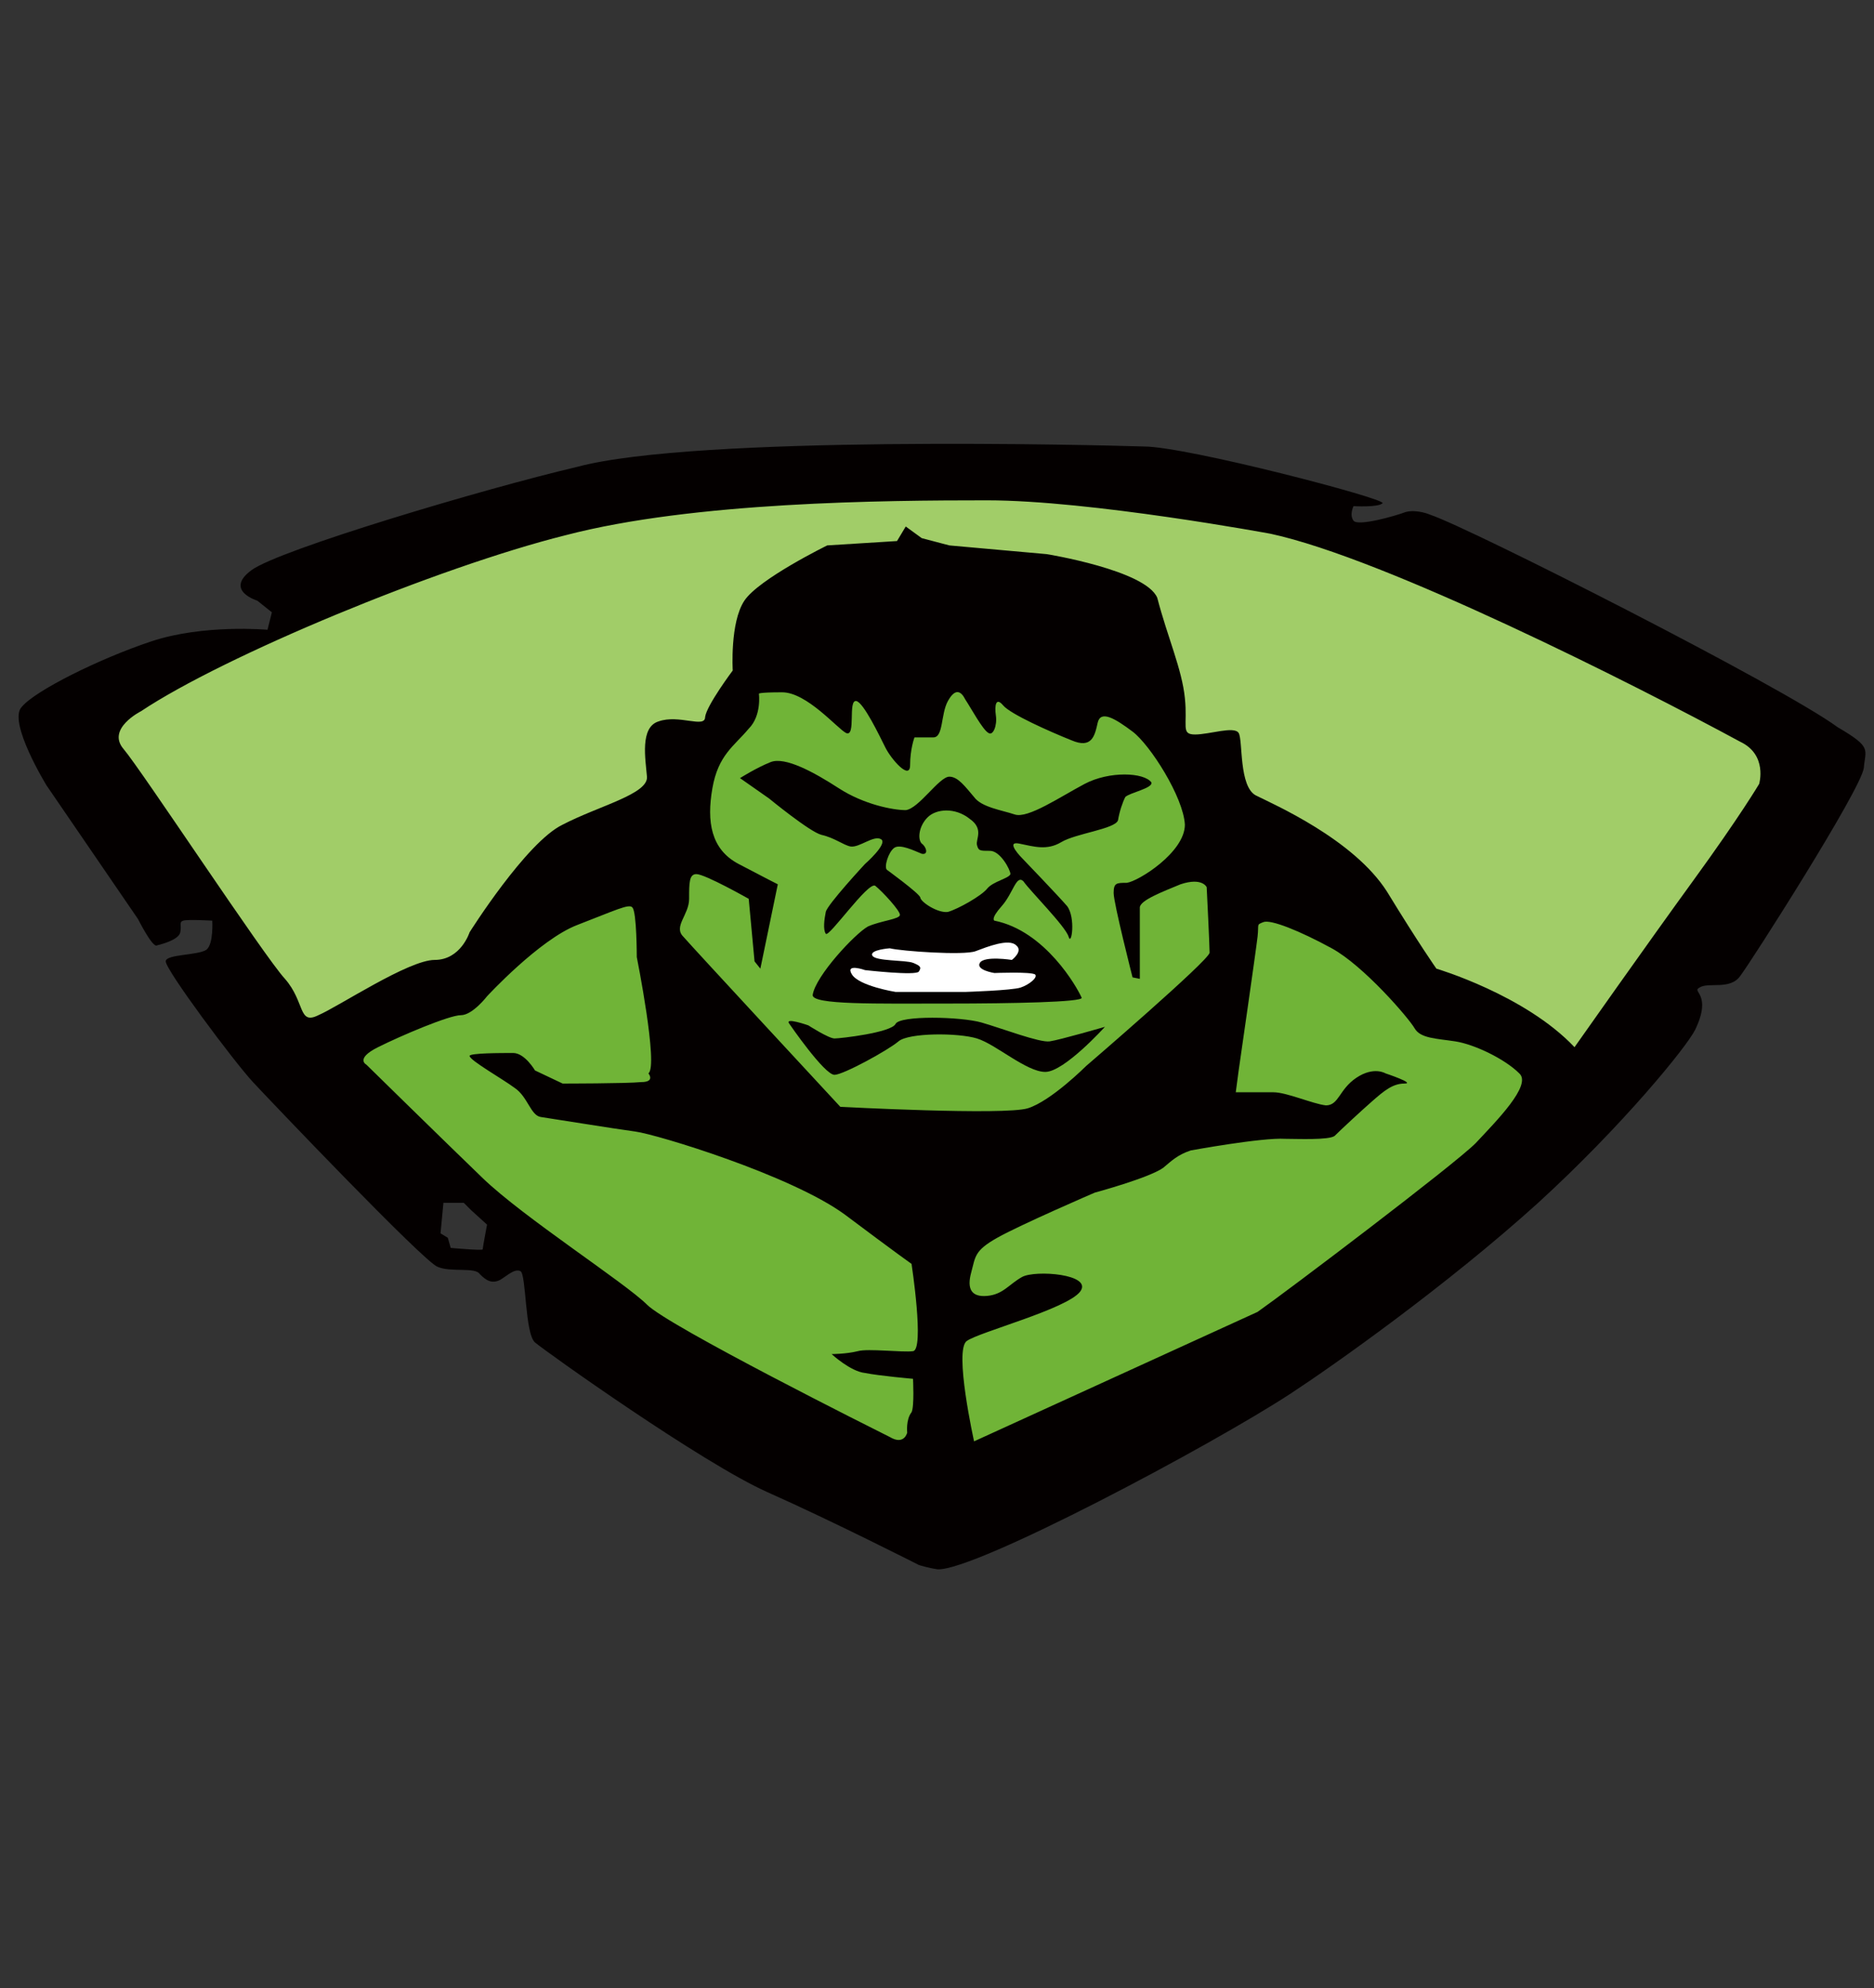 <?xml version="1.0" encoding="utf-8"?>
<!-- Generator: Adobe Illustrator 27.0.0, SVG Export Plug-In . SVG Version: 6.00 Build 0)  -->
<svg version="1.1" id="图层_1" xmlns="http://www.w3.org/2000/svg" xmlns:xlink="http://www.w3.org/1999/xlink" x="0px" y="0px"
	 viewBox="0 0 128.9 136.7" style="enable-background:new 0 0 128.9 136.7;" xml:space="preserve">
<rect x="0" y="0" width="128.9" height="136.7" fill="#333333" stroke="none"/>
<style type="text/css">
	.st0{fill:#70B437;}
	.st1{fill:#FFFFFF;}
	.st2{fill:#A1CD68;}
	.st3{fill:#040000;}
</style>
<g>
	<polygon class="st0" points="65.4,103 105.5,81.8 106.2,72.8 85.8,58.4 76.1,43.3 55.6,43.7 50.5,48.1 46.4,52.4 36.8,63.2 
		23.5,71.5 31.9,81.2 45.3,93.2 61.6,103.5 	"/>
	<polygon class="st1" points="57.5,67.3 61.1,68.8 69.9,68.5 71.9,67.1 69.7,64.5 65.3,64.8 61.7,64.2 57.5,67 	"/>
	<polygon class="st2" points="21.8,72.7 16.2,63.9 8,53.5 5.8,49.1 19.5,43.3 40.7,34.5 86.5,33.8 93.7,37.7 115.1,45.4 123.7,53.9 
		109.7,72.7 100.9,70.1 84.6,56 74,44 53.2,42.8 44.2,58.7 	"/>
	<g>
		<path class="st3" d="M76,70.6c0,0-2.8,3.1-4.1,3.1c-1.3,0-3.4-1.9-4.7-2.3c-1.3-0.4-4.7-0.4-5.4,0.2c-0.7,0.6-3.8,2.3-4.4,2.3
			c-0.7,0-3.1-3.5-3.1-3.5c-0.4-0.5,1.3,0.1,1.3,0.1s1.4,0.9,1.8,0.9c0.4,0,3.9-0.4,4.2-1c0.3-0.6,4.5-0.5,5.9-0.1s4,1.4,4.7,1.3
			C72.9,71.5,76,70.6,76,70.6z"/>
		<g>
			<path class="st3" d="M79.2,53.8c-0.5-0.7-2.9-0.8-4.6,0.1c-1.7,0.9-3.9,2.4-4.8,2.1c-0.9-0.3-2.3-0.5-2.8-1.2
				c-0.6-0.7-1.1-1.4-1.7-1.4c-0.7,0-2.1,2.2-3,2.3c-0.9,0-2.9-0.4-4.6-1.5c-1.7-1.1-3.7-2.2-4.7-1.8c-1,0.4-2.1,1.1-2.1,1.1l2,1.4
				c0,0,2.8,2.3,3.6,2.5c0.9,0.2,1.5,0.7,2,0.8c0.6,0.1,1.6-0.8,2.1-0.5c0.5,0.3-1.1,1.7-1.1,1.7s-2.6,2.8-2.7,3.3
				c-0.1,0.5-0.2,1.2,0,1.5c0.2,0.3,2.9-3.6,3.4-3.3c0.5,0.4,1.7,1.7,1.7,2c0,0.3-1.3,0.4-2.2,0.8c-0.9,0.5-3.6,3.4-3.8,4.7
				c-0.1,0.7,4.4,0.6,9.3,0.6c4.4,0,9.3-0.1,9.2-0.4c-0.3-0.7-2.5-4.6-6-5.3c0,0-0.3-0.1,0.5-1c0.8-0.9,1-2.2,1.5-1.7
				c0.4,0.6,2.9,3.1,3.1,3.8c0.2,0.7,0.5-1.3-0.1-2.1c-0.6-0.7-3.1-3.3-3.1-3.3s-1.2-1.2-0.2-1c1,0.2,1.9,0.5,2.9-0.1
				c1-0.6,3.7-0.9,3.9-1.5c0.1-0.6,0.3-1.2,0.5-1.6C77.7,54.5,79.3,54.2,79.2,53.8z M69.9,65c0.5,0.4-0.3,1-0.3,1s-1.9-0.3-2.2,0.2
				c-0.3,0.5,1,0.7,1,0.7s2.5-0.1,2.8,0.1c0.2,0.2-0.4,0.7-1,0.9c-0.6,0.2-3.8,0.3-3.8,0.3l-4.8,0c0,0-2.5-0.4-3-1.2
				c-0.5-0.8,0.9-0.3,0.9-0.3s3.5,0.4,3.7,0.1c0.2-0.3,0.1-0.4-0.4-0.6c-0.5-0.2-2.6-0.1-2.8-0.5c-0.2-0.4,1.2-0.5,1.2-0.5
				c0.8,0.2,5.1,0.5,5.9,0.2S69.4,64.5,69.9,65z M67.9,61.1c-0.4,0.5-2,1.4-2.7,1.6c-0.7,0.1-1.9-0.7-1.9-1
				c-0.1-0.3-2.3-1.9-2.3-1.9c-0.2-0.2,0.1-1.2,0.5-1.5c0.4-0.3,1.4,0.2,1.9,0.4c0.5,0.1,0.3-0.5,0-0.7c-0.3-0.3-0.2-1.2,0.4-1.8
				c0.6-0.6,1.9-0.7,2.9,0.1c1,0.7,0.4,1.4,0.5,1.8c0.1,0.4,0.2,0.4,0.9,0.4c0.7,0,1.4,1.3,1.4,1.6C69.4,60.4,68.3,60.6,67.9,61.1z"
				/>
			<path class="st3" d="M126.4,50c-3.8-2.8-25.3-13.7-28-14.6c0,0-0.9-0.4-1.7-0.2c-0.8,0.3-3.3,1-3.6,0.6c-0.3-0.4,0-1,0-1
				s1.7,0.1,2-0.2c0.3-0.3-13.5-3.9-16.4-3.9c-3-0.1-30.8-0.8-39,1.4c-6.4,1.5-20.5,5.7-22.4,7.1c-1.9,1.4,0.4,2.1,0.4,2.1l1,0.8
				l-0.3,1.2c0,0-4.4-0.4-8,0.8c-3.6,1.2-8,3.4-8.9,4.5C0.5,49.6,3.2,54,3.2,54l6.3,9.2c0,0,1,2,1.3,1.8c0.4-0.1,1.5-0.4,1.6-0.9
				c0.1-0.5-0.1-0.7,0.2-0.8c0.3-0.1,2,0,2,0s0.1,1.6-0.4,2c-0.6,0.4-2.8,0.3-2.8,0.8c0,0.6,4.7,6.9,6,8.3
				c1.3,1.4,11.8,12.4,12.7,12.7c0.9,0.4,2.6,0,2.9,0.5c0.4,0.4,0.8,0.7,1.4,0.4c0.5-0.3,1-0.8,1.4-0.6c0.4,0.2,0.3,4.3,1,4.9
				s11.5,8.3,16,10.3s10.4,5,10.4,5s0.6,0.2,1.3,0.3c2.6,0.1,18.8-8.5,24.3-12.1c2.9-1.9,10.7-7.4,17-13.1
				c5.8-5.3,10.2-10.7,10.8-11.9c1.2-2.5-0.3-2.6,0.3-2.9c0.6-0.4,2.1,0.2,2.8-0.8c0.7-0.9,8.3-12.8,8.5-14.3
				C128.3,51.5,128.8,51.4,126.4,50z M33.2,85.9c0,0.1-2.2-0.1-2.2-0.1l-0.2-0.7l-0.5-0.3l0.2-2.1l1.4,0l0.5,0.5l1.1,1
				C33.5,84.2,33.2,85.8,33.2,85.9z M62.8,92.9c-0.7,0.1-3.1-0.2-3.8,0c-0.8,0.2-1.8,0.2-1.8,0.2s1.3,1.2,2.3,1.3
				c1,0.2,3.3,0.4,3.3,0.4s0.1,1.9-0.1,2.3c-0.4,0.5-0.3,1.4-0.3,1.4s-0.2,0.9-1.2,0.3c-1-0.5-15.2-7.6-16.7-9.1
				c-1.5-1.5-8.5-6-11.3-8.7c-2.8-2.7-8-7.8-8-7.8S24.4,72.8,26,72c1.6-0.8,4.9-2.2,5.7-2.2s1.8-1.3,1.8-1.3s3.6-3.9,6.2-4.9
				c2.6-1,3.6-1.5,3.8-1.2c0.3,0.3,0.3,3.4,0.3,3.4s1.5,7.5,0.8,8c0,0,0.5,0.6-0.5,0.6c-1,0.1-5.4,0.1-5.4,0.1l-1.9-0.9
				c0,0-0.7-1.2-1.5-1.2c-0.8,0-3,0-3,0.2c0,0.3,2.3,1.6,3.1,2.2c0.9,0.6,1.1,1.9,1.8,2c0.7,0.1,5,0.8,6.5,1
				c1.5,0.2,10.7,3,14.4,5.7c3.6,2.7,4.6,3.4,4.6,3.4S63.6,92.8,62.8,92.9z M57.8,76.1c0,0-10.2-11-10.8-11.7
				c-0.7-0.7,0.4-1.5,0.4-2.6c0-1.1,0-1.7,0.5-1.7c0.6,0,3.6,1.7,3.6,1.7l0.4,4.3l0.4,0.5l1.2-5.8c0,0-0.8-0.4-2.7-1.4
				c-1.9-1-2.2-2.9-1.8-5.2c0.4-2.3,1.5-2.9,2.5-4.1c0.9-0.9,0.7-2.4,0.7-2.4s-0.1-0.1,1.6-0.1c1.7,0,3.8,2.5,4.4,2.8
				c0.7,0.3,0.1-2.3,0.7-2.2c0.5,0.1,1.6,2.4,2,3.2c0.4,0.8,1.7,2.3,1.7,1.2c0-1.1,0.3-1.9,0.3-1.9s0.7,0,1.3,0c0.7,0,0.5-1.6,1-2.5
				c0.5-0.9,0.9-0.7,1.2-0.1c0.4,0.6,1.2,2.1,1.6,2.3c0.3,0.2,0.6-0.5,0.5-1.2c-0.1-0.7,0-1.3,0.5-0.7c0.5,0.6,3.2,1.8,4.7,2.4
				c1.4,0.6,1.6-0.3,1.8-1.2c0.2-0.9,1.2-0.3,2.4,0.6s3.5,4.5,3.6,6.4c0,1.9-3.2,3.9-4,4c-0.7,0-0.9,0-0.9,0.7
				c0,0.7,1.3,5.8,1.3,5.8l0.5,0.1c0,0,0-4.4,0-4.9s1.6-1.1,2.8-1.6C82.7,60.3,83,61,83,61s0.2,4,0.2,4.5c0,0.5-8.5,7.8-8.5,7.8
				s-2.4,2.4-4,2.9S57.8,76.1,57.8,76.1z M101.5,78.6c-1.5,1.5-13,10.2-15,11.6L67,99.1c0,0-1.4-6.3-0.5-6.9
				c0.8-0.6,6.9-2.2,7.8-3.4c0.9-1.2-3.1-1.5-4-1s-1.3,1.2-2.4,1.3c-1.1,0.1-1.4-0.5-1.1-1.6c0.3-1.1,0.2-1.5,1.8-2.4
				c1.6-0.9,6.7-3.1,6.7-3.1S79,81,80,80.3c0.6-0.5,1-0.9,1.9-1.2c0,0,4.9-0.9,6.5-0.8c0.8,0,3,0.1,3.4-0.2c0.4-0.4,1.8-1.7,2.6-2.4
				c0.8-0.7,1.4-1.2,2.2-1.2c0.8,0-1.3-0.7-1.3-0.7s-0.8-0.5-2,0.3c-1.2,0.8-1.2,1.9-2.1,1.9c-0.9-0.1-2.7-0.9-3.6-0.9
				c-0.9,0-2.6,0-2.6,0l0.2-1.5c0,0,1.2-8.3,1.3-9.2c0.1-0.9-0.1-0.8,0.4-1c0.5-0.2,2.5,0.6,4.7,1.8c2.2,1.2,5.3,4.8,5.7,5.5
				c0.4,0.7,1.5,0.7,2.8,0.9c1.3,0.2,3.4,1.2,4.4,2.2C105.4,74.6,102.9,77.1,101.5,78.6z M121,53.9c0,0-1.3,2.2-4.5,6.6
				c-3.2,4.4-8.2,11.5-8.2,11.5c-3.4-3.6-9.5-5.4-9.5-5.4s-1.2-1.7-3.4-5.3c-2.3-3.6-7.8-6-9-6.6c-1.2-0.6-0.9-3.8-1.2-4.3
				c-0.3-0.5-2,0.1-3,0.1c-1,0-0.5-0.6-0.7-2.5c-0.2-2-1.2-4.2-1.9-6.9c-0.8-1.9-7.6-3-7.6-3l-6.7-0.6L63.4,37l-1.1-0.8l-0.6,1
				l-4.8,0.3c0,0-4.7,2.3-5.7,3.8c-1,1.5-0.8,4.8-0.8,4.8s-1.8,2.4-1.9,3.2c0,0.8-1.8-0.2-3.2,0.3c-1.3,0.4-0.9,2.6-0.8,3.8
				c0.1,1.2-3.3,2-5.8,3.3c-2.5,1.2-6.4,7.4-6.4,7.4s-0.6,1.9-2.4,1.9c-1.8,0-6.6,3.2-8,3.8c-1.4,0.7-0.9-0.9-2.3-2.5
				c-1.4-1.5-9.9-14.4-11.1-15.8s1.2-2.6,1.2-2.6c5.7-3.8,20.4-9.9,29.2-12.1c8.8-2.3,21.9-2.4,29-2.4s19.5,2.3,19.5,2.3
				c7.9,1.7,25.1,10.4,32.3,14.3C121.6,51.9,121,53.9,121,53.9z"/>
		</g>
	</g>
</g>
</svg>
